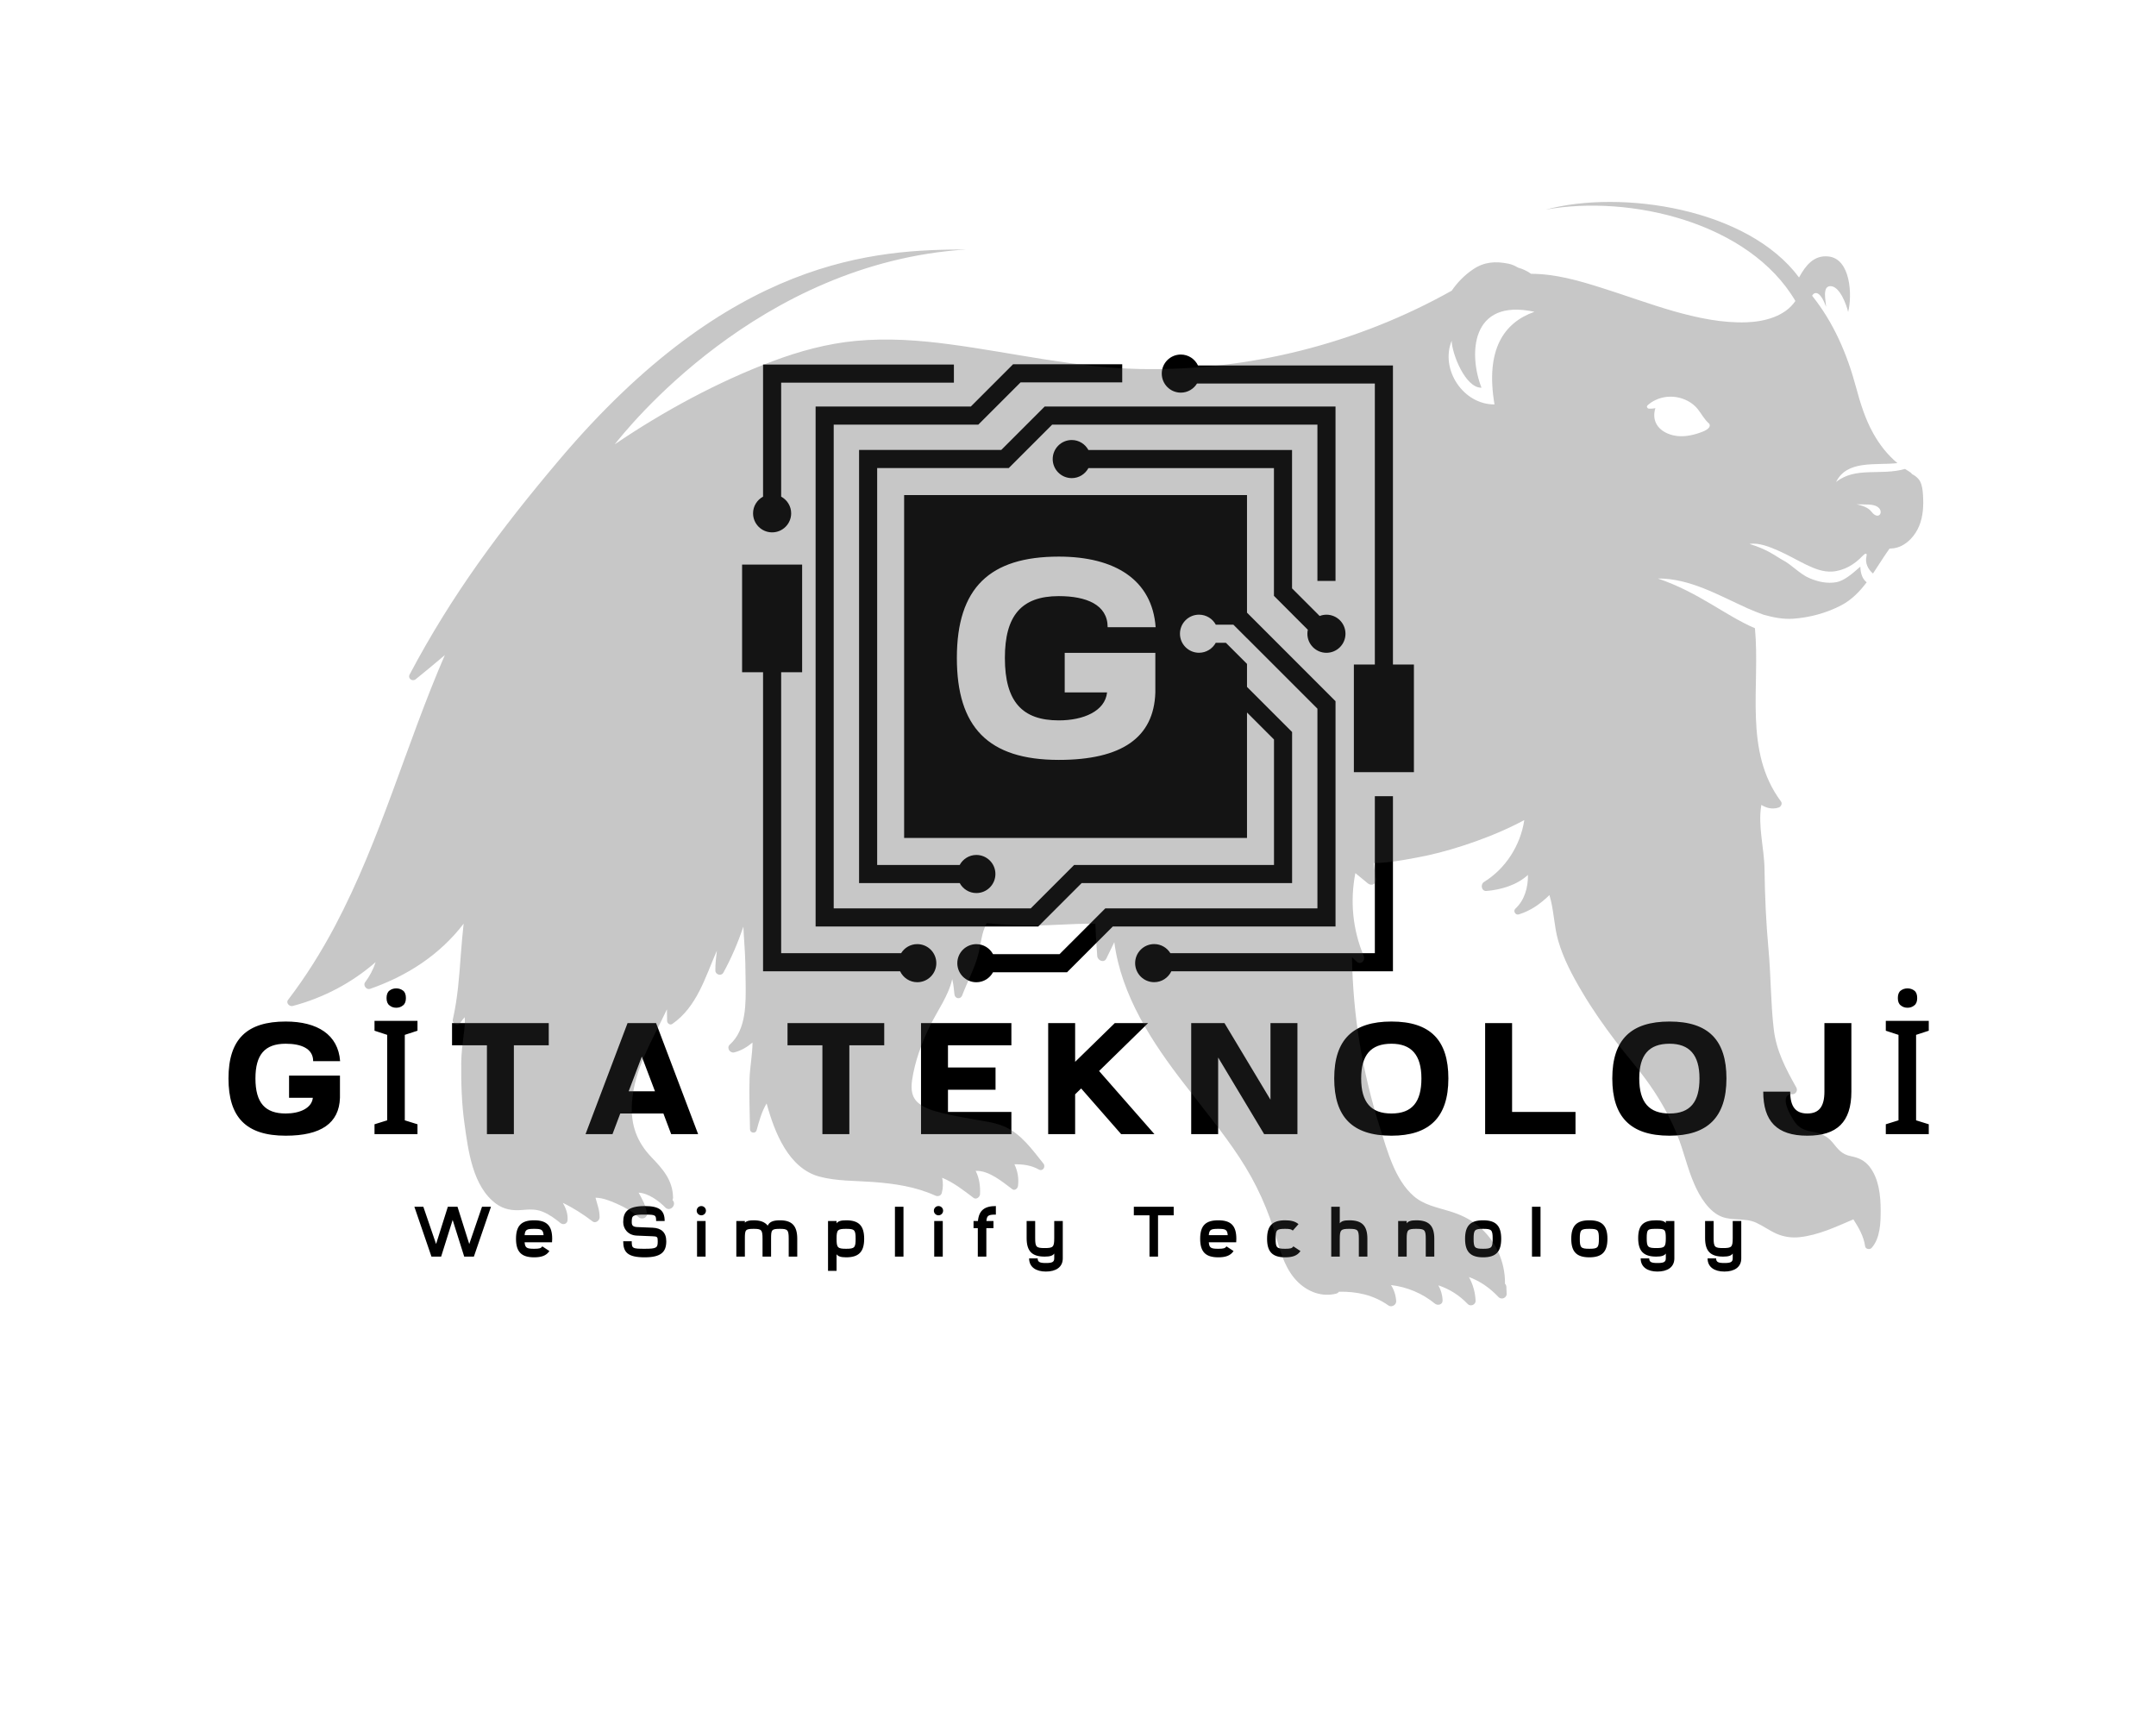 <?xml version="1.0" encoding="UTF-8" standalone="no" ?>
<!DOCTYPE svg PUBLIC "-//W3C//DTD SVG 1.1//EN" "http://www.w3.org/Graphics/SVG/1.1/DTD/svg11.dtd">
<svg xmlns="http://www.w3.org/2000/svg" xmlns:xlink="http://www.w3.org/1999/xlink" version="1.1" width="1280" height="1024" viewBox="0 0 1280 1024" xml:space="preserve">
<desc>Created with Fabric.js 5.3.0</desc>
<defs>
</defs>
<g transform="matrix(1 0 0 1 640 512)" id="background-logo"  >
<rect style="stroke: none; stroke-width: 0; stroke-dasharray: none; stroke-linecap: butt; stroke-dashoffset: 0; stroke-linejoin: miter; stroke-miterlimit: 4; fill: rgb(255,255,255); fill-rule: nonzero; opacity: 1;"  paint-order="stroke"  x="-640" y="-512" rx="0" ry="0" width="1280" height="1024" />
</g>
<g transform="matrix(2.554 0 0 2.554 640 396.765)" id="logo-logo"  >
<g style=""  paint-order="stroke"   >
		<g transform="matrix(1.196 0 0 1.196 -52.191 -51.113)"  >
<path style="stroke: none; stroke-width: 1; stroke-dasharray: none; stroke-linecap: butt; stroke-dashoffset: 0; stroke-linejoin: miter; stroke-miterlimit: 4; fill: rgb(0,0,0); fill-rule: nonzero; opacity: 1;"  paint-order="stroke"  transform=" translate(-100.288, -101.25)" d="M 82.714 84.946 L 82.714 110.612 C 81.562 111.24 80.771 112.447 80.771 113.851 C 80.771 115.896 82.429 117.554 84.473 117.554 C 86.518 117.554 88.176 115.896 88.176 113.851 C 88.176 112.447 87.385 111.24 86.232 110.612 L 86.232 88.464 L 119.805 88.464 L 119.805 84.946 L 82.714 84.946 z" stroke-linecap="round" />
</g>
		<g transform="matrix(1.196 0 0 1.196 -55.508 24.41)"  >
<path style="stroke: none; stroke-width: 1; stroke-dasharray: none; stroke-linecap: butt; stroke-dashoffset: 0; stroke-linejoin: miter; stroke-miterlimit: 4; fill: rgb(0,0,0); fill-rule: nonzero; opacity: 1;"  paint-order="stroke"  transform=" translate(-97.514, -164.416)" d="M 112.687 197.592 C 111.354 197.592 110.196 198.303 109.544 199.359 L 86.232 199.359 L 86.232 144.759 L 90.308 144.759 L 90.308 123.834 L 78.638 123.834 L 78.638 144.759 L 82.714 144.759 L 82.714 202.877 L 109.352 202.877 C 109.946 204.127 111.211 204.997 112.687 204.997 C 114.732 204.997 116.389 203.34 116.389 201.295 C 116.389 199.25 114.732 197.592 112.687 197.592 z" stroke-linecap="round" />
</g>
		<g transform="matrix(1.196 0 0 1.196 48.778 -24.41)"  >
<path style="stroke: none; stroke-width: 1; stroke-dasharray: none; stroke-linecap: butt; stroke-dashoffset: 0; stroke-linejoin: miter; stroke-miterlimit: 4; fill: rgb(0,0,0); fill-rule: nonzero; opacity: 1;"  paint-order="stroke"  transform=" translate(-184.736, -123.584)" d="M 205.164 143.241 L 205.164 85.123 L 167.27 85.123 C 166.675 83.873 165.411 83.003 163.935 83.003 C 161.89 83.003 160.232 84.66 160.232 86.705 C 160.232 88.75 161.89 90.408 163.935 90.408 C 165.267 90.408 166.426 89.697 167.078 88.641 L 201.646 88.641 L 201.646 143.241 L 197.57 143.241 L 197.57 164.166 L 209.24 164.166 L 209.24 143.241 L 205.164 143.241 z" stroke-linecap="round" />
</g>
		<g transform="matrix(1.196 0 0 1.196 28.149 -28.35)"  >
<path style="stroke: none; stroke-width: 1; stroke-dasharray: none; stroke-linecap: butt; stroke-dashoffset: 0; stroke-linejoin: miter; stroke-miterlimit: 4; fill: rgb(0,0,0); fill-rule: nonzero; opacity: 1;"  paint-order="stroke"  transform=" translate(-167.483, -120.289)" d="M 182.031 129.902 L 188.615 136.486 C 188.561 136.737 188.53 136.996 188.53 137.263 C 188.53 139.307 190.188 140.965 192.233 140.965 C 194.277 140.965 195.935 139.307 195.935 137.263 C 195.935 135.218 194.277 133.56 192.233 133.56 C 191.767 133.56 191.327 133.656 190.916 133.812 L 185.549 128.445 L 185.549 101.557 L 145.971 101.557 C 145.344 100.404 144.137 99.613 142.732 99.613 C 140.688 99.613 139.03 101.271 139.03 103.316 C 139.03 105.36 140.688 107.018 142.732 107.018 C 144.137 107.018 145.344 106.227 145.971 105.075 L 182.031 105.075 L 182.031 129.902 z" stroke-linecap="round" />
</g>
		<g transform="matrix(1.196 0 0 1.196 43.247 51.321)"  >
<path style="stroke: none; stroke-width: 1; stroke-dasharray: none; stroke-linecap: butt; stroke-dashoffset: 0; stroke-linejoin: miter; stroke-miterlimit: 4; fill: rgb(0,0,0); fill-rule: nonzero; opacity: 1;"  paint-order="stroke"  transform=" translate(-180.11, -186.924)" d="M 201.646 199.359 L 161.901 199.359 C 161.249 198.303 160.09 197.592 158.758 197.592 C 156.713 197.592 155.056 199.25 155.056 201.295 C 155.056 203.34 156.713 204.997 158.758 204.997 C 160.234 204.997 161.498 204.127 162.093 202.877 L 205.164 202.877 L 205.164 168.85 L 201.646 168.85 L 201.646 199.359 z" stroke-linecap="round" />
</g>
		<g transform="matrix(1.196 0 0 1.196 4.484 -4.32)"  >
<path style="stroke: none; stroke-width: 1; stroke-dasharray: none; stroke-linecap: butt; stroke-dashoffset: 0; stroke-linejoin: miter; stroke-miterlimit: 4; fill: rgb(0,0,0); fill-rule: nonzero; opacity: 1;"  paint-order="stroke"  transform=" translate(-147.689, -140.387)" d="M 190.473 127.001 L 193.991 127.001 L 193.991 93.111 L 137.463 93.111 L 129.02 101.553 L 101.388 101.553 L 101.388 185.721 L 120.947 185.721 C 121.575 186.872 122.781 187.662 124.185 187.662 C 126.23 187.662 127.888 186.005 127.888 183.96 C 127.888 181.915 126.23 180.258 124.185 180.258 C 122.78 180.258 121.573 181.049 120.945 182.203 L 104.906 182.203 L 104.906 105.071 L 130.477 105.071 L 138.92 96.629 L 190.473 96.628 L 190.473 127.001 z" stroke-linecap="round" />
</g>
		<g transform="matrix(1.196 0 0 1.196 -0.566 1.134)"  >
<path style="stroke: none; stroke-width: 1; stroke-dasharray: none; stroke-linecap: butt; stroke-dashoffset: 0; stroke-linejoin: miter; stroke-miterlimit: 4; fill: rgb(0,0,0); fill-rule: nonzero; opacity: 1;"  paint-order="stroke"  transform=" translate(-143.466, -144.949)" d="M 176.787 133.172 L 176.787 110.318 L 110.146 110.318 L 110.146 176.959 L 176.787 176.959 L 176.787 152.577 L 182.033 157.823 L 182.033 182.204 L 143.192 182.204 L 134.749 190.647 L 96.458 190.647 L 96.458 96.63 L 124.565 96.63 L 132.777 88.418 L 152.535 88.418 L 152.535 84.9 L 131.32 84.9 L 123.108 93.112 L 92.941 93.112 L 92.941 194.165 L 136.207 194.165 L 144.649 185.722 L 185.551 185.722 L 185.551 156.366 L 176.787 147.602 L 176.787 143.132 L 172.678 139.023 L 170.715 139.023 C 170.089 140.177 168.865 140.965 167.458 140.965 C 165.418 140.965 163.757 139.305 163.757 137.264 C 163.757 135.217 165.418 133.564 167.458 133.564 C 168.865 133.564 170.096 134.351 170.722 135.505 L 174.135 135.505 L 176.787 138.158 L 176.787 138.147 L 190.474 151.834 L 190.474 190.644 L 149.247 190.644 L 140.355 199.536 L 127.424 199.536 C 126.797 198.384 125.59 197.592 124.185 197.592 C 122.14 197.592 120.483 199.25 120.483 201.295 C 120.483 203.34 122.14 204.997 124.185 204.997 C 125.59 204.997 126.797 204.206 127.424 203.054 L 141.813 203.054 L 150.704 194.162 L 193.992 194.162 L 193.992 150.377 L 176.787 133.172 z" stroke-linecap="round" />
</g>
		<g transform="matrix(1.196 0 0 1.196 -0.565 -0.432)"  >
<polygon style="stroke: none; stroke-width: 1; stroke-dasharray: none; stroke-linecap: butt; stroke-dashoffset: 0; stroke-linejoin: miter; stroke-miterlimit: 4; fill: rgb(0,0,0); fill-rule: nonzero; opacity: 1;"  paint-order="stroke"  points="27.52,-27.52 27.52,-24.98 -24.452,-24.98 -24.452,27.52 -27.52,27.52 -27.52,-27.52 " />
</g>
</g>
</g>
<g transform="matrix(1.921 0 0 1.921 640.375 630.454)" id="text-logo"  >
<g style=""  paint-order="stroke"   >
		<g transform="matrix(1 0 0 1 0 0)" id="text-logo-path-0"  >
<path style="stroke: none; stroke-width: 0; stroke-dasharray: none; stroke-linecap: butt; stroke-dashoffset: 0; stroke-linejoin: miter; stroke-miterlimit: 4; fill: rgb(0,0,0); fill-rule: nonzero; opacity: 1;"  paint-order="stroke"  transform=" translate(-265.19, 22.27)" d="M 20.14 0.49 C 31.07 0.49 36.65 -3.38 36.9 -11.22 L 36.9 -18.08 L 21.17 -18.08 L 21.17 -11.22 L 28.52 -11.22 C 28.18 -7.99 24.45 -6.37 20.14 -6.37 C 13.82 -6.37 10.78 -9.6 10.78 -17.2 C 10.78 -24.5 13.62 -27.93 20.14 -27.93 C 24.89 -27.93 28.62 -26.46 28.62 -22.54 L 36.95 -22.54 C 36.36 -30.72 29.94 -34.79 20.14 -34.79 C 8.18 -34.79 2.45 -29.4 2.45 -17.2 C 2.45 -5.24 7.84 0.49 20.14 0.49 Z M 60.86 -3.04 L 60.86 0 L 47.58 0 L 47.58 -3.04 L 51.5 -4.26 L 51.5 -30.67 L 47.58 -31.95 L 47.58 -34.99 L 60.86 -34.99 L 60.86 -31.95 L 56.94 -30.67 L 56.94 -4.26 L 60.86 -3.04 Z M 54.29 -45.03 L 54.29 -45.03 C 55.13 -45.03 55.81 -44.79 56.4 -44.34 C 56.99 -43.9 57.28 -43.12 57.28 -42.04 L 57.28 -42.04 C 57.28 -41.01 56.99 -40.23 56.4 -39.79 C 55.81 -39.3 55.13 -39.05 54.29 -39.05 L 54.29 -39.05 C 53.46 -39.05 52.77 -39.3 52.19 -39.79 C 51.6 -40.23 51.3 -41.01 51.3 -42.04 L 51.3 -42.04 C 51.3 -43.12 51.6 -43.9 52.19 -44.34 C 52.77 -44.79 53.46 -45.03 54.29 -45.03 Z M 82.32 0 L 90.65 0 L 90.65 -27.44 L 101.43 -27.44 L 101.43 -34.3 L 71.54 -34.3 L 71.54 -27.44 L 82.32 -27.44 Z M 139.26 0 L 147.59 0 L 134.6 -34.3 L 125.78 -34.3 L 112.8 0 L 121.13 0 L 123.53 -6.37 L 136.86 -6.37 Z M 126.13 -13.23 L 130.19 -23.96 L 134.26 -13.23 Z M 186 0 L 194.33 0 L 194.33 -27.44 L 205.11 -27.44 L 205.11 -34.3 L 175.22 -34.3 L 175.22 -27.44 L 186 -27.44 Z M 216.48 0 L 244.41 0 L 244.41 -6.86 L 224.81 -6.86 L 224.81 -13.72 L 239.51 -13.72 L 239.51 -20.58 L 224.81 -20.58 L 224.81 -27.44 L 244.41 -27.44 L 244.41 -34.3 L 216.48 -34.3 Z M 255.78 0 L 264.11 0 L 264.11 -12.3 L 265.97 -14.11 L 278.32 0 L 288.61 0 L 271.51 -19.5 L 286.65 -34.3 L 276.36 -34.3 L 264.11 -22.34 L 264.11 -34.3 L 255.78 -34.3 Z M 322.52 0 L 332.81 0 L 332.81 -34.3 L 324.48 -34.3 L 324.48 -10.63 L 310.27 -34.3 L 299.98 -34.3 L 299.98 0 L 308.31 0 L 308.31 -23.67 Z M 361.87 0.49 C 373.58 0.49 379.46 -5.19 379.46 -17.2 C 379.46 -28.96 373.97 -34.79 361.87 -34.79 C 350.06 -34.79 344.18 -29.3 344.18 -17.2 C 344.18 -5.39 349.71 0.49 361.87 0.49 Z M 352.51 -17.2 C 352.51 -24.4 355.45 -27.93 361.87 -27.93 C 367.99 -27.93 371.13 -24.5 371.13 -17.2 C 371.13 -9.95 368.28 -6.37 361.87 -6.37 C 355.59 -6.37 352.51 -9.75 352.51 -17.2 Z M 390.82 0 L 418.75 0 L 418.75 -6.86 L 399.15 -6.86 L 399.15 -34.3 L 390.82 -34.3 Z M 447.81 0.49 C 459.52 0.49 465.4 -5.19 465.4 -17.2 C 465.4 -28.96 459.91 -34.79 447.81 -34.79 C 436 -34.79 430.12 -29.3 430.12 -17.2 C 430.12 -5.39 435.66 0.49 447.81 0.49 Z M 438.45 -17.2 C 438.45 -24.4 441.39 -27.93 447.81 -27.93 C 453.94 -27.93 457.07 -24.5 457.07 -17.2 C 457.07 -9.95 454.23 -6.37 447.81 -6.37 C 441.54 -6.37 438.45 -9.75 438.45 -17.2 Z M 490.39 0.49 C 499.56 0.49 504.01 -3.72 504.01 -13.13 L 504.01 -34.3 L 495.68 -34.3 L 495.68 -13.13 C 495.68 -8.58 494.07 -6.37 490.39 -6.37 C 486.82 -6.37 485.1 -8.43 485.1 -13.13 L 476.77 -13.13 C 476.77 -3.97 480.98 0.49 490.39 0.49 Z M 527.93 -3.04 L 527.93 0 L 514.65 0 L 514.65 -3.04 L 518.57 -4.26 L 518.57 -30.67 L 514.65 -31.95 L 514.65 -34.99 L 527.93 -34.99 L 527.93 -31.95 L 524.01 -30.67 L 524.01 -4.26 L 527.93 -3.04 Z M 521.36 -45.03 L 521.36 -45.03 C 522.19 -45.03 522.88 -44.79 523.47 -44.34 C 524.06 -43.9 524.35 -43.12 524.35 -42.04 L 524.35 -42.04 C 524.35 -41.01 524.06 -40.23 523.47 -39.79 C 522.88 -39.3 522.19 -39.05 521.36 -39.05 L 521.36 -39.05 C 520.53 -39.05 519.84 -39.3 519.25 -39.79 C 518.66 -40.23 518.37 -41.01 518.37 -42.04 L 518.37 -42.04 C 518.37 -43.12 518.66 -43.9 519.25 -44.34 C 519.84 -44.79 520.53 -45.03 521.36 -45.03 Z" stroke-linecap="round" />
</g>
</g>
</g>
<g transform="matrix(1.921 0 0 1.921 639.894 735.385)" id="tagline-62a9f793-84fd-4093-a15c-9d71108860ea-logo"  >
<g style=""  paint-order="stroke"   >
		<g transform="matrix(1 0 0 1 -5.684342e-14 0)" id="tagline-62a9f793-84fd-4093-a15c-9d71108860ea-logo-path-0"  >
<path style="stroke: none; stroke-width: 0; stroke-dasharray: none; stroke-linecap: butt; stroke-dashoffset: 0; stroke-linejoin: miter; stroke-miterlimit: 4; fill: rgb(0,0,0); fill-rule: nonzero; opacity: 1;"  paint-order="stroke"  transform=" translate(-205.77, 5.5)" d="M 6.01 0 L 9 0 L 12.56 -11.33 L 16.13 0 L 19.12 0 L 24.4 -15.4 L 21.63 -15.4 L 17.69 -3.89 L 14.06 -15.4 L 11.07 -15.4 L 7.44 -3.89 L 3.5 -15.4 L 0.73 -15.4 Z M 32.14 -5.5 C 32.14 -1.47 33.81 0.22 37.73 0.22 C 39.89 0.22 41.49 -0.24 42.46 -1.72 L 40.26 -3.17 C 39.86 -2.57 39.38 -2.42 37.73 -2.42 C 35.51 -2.42 34.94 -2.68 34.8 -4.42 L 43.27 -4.42 C 43.3 -4.77 43.32 -5.1 43.32 -5.5 C 43.32 -9.61 41.6 -11.22 37.73 -11.22 C 33.86 -11.22 32.14 -9.61 32.14 -5.5 Z M 34.8 -6.62 C 34.94 -8.36 35.51 -8.58 37.73 -8.58 C 39.95 -8.58 40.52 -8.36 40.66 -6.62 Z M 75.44 -11 L 78.08 -11 C 78.08 -14.3 76.43 -15.62 71.94 -15.62 C 66.59 -15.62 65.27 -13.75 65.27 -10.65 C 65.27 -8.67 66.66 -6.62 69.45 -6.49 L 74.27 -6.29 C 75.81 -6.23 75.94 -6.12 75.94 -4.75 C 75.94 -2.73 75.64 -2.42 71.92 -2.42 C 68.05 -2.42 67.91 -2.55 67.91 -4.75 L 65.27 -4.75 C 65.27 -1.32 66.68 0.22 71.92 0.22 C 77 0.22 78.58 -1.45 78.58 -4.75 C 78.58 -7.48 77.04 -8.82 74.4 -8.93 L 69.59 -9.13 C 68.22 -9.2 67.91 -9.68 67.91 -10.65 C 67.91 -12.69 68.13 -12.98 71.94 -12.98 C 75.28 -12.98 75.44 -12.85 75.44 -11 Z M 89.41 -12.76 C 90.2 -12.76 90.84 -13.4 90.84 -14.19 C 90.84 -14.98 90.2 -15.62 89.41 -15.62 C 88.62 -15.62 87.98 -14.98 87.98 -14.19 C 87.98 -13.4 88.62 -12.76 89.41 -12.76 Z M 88.09 0 L 90.73 0 L 90.73 -11 L 88.09 -11 Z M 108.33 -5.5 L 108.33 0 L 110.97 0 L 110.97 -5.5 C 110.97 -8.27 111.08 -8.58 113.7 -8.58 C 116.09 -8.58 116.42 -8.27 116.42 -5.5 L 116.42 0 L 119.06 0 L 119.06 -5.5 C 119.06 -9.61 117.35 -11.22 113.7 -11.22 C 111.54 -11.22 110.46 -10.71 109.93 -9.57 C 109.05 -10.71 107.62 -11.22 105.6 -11.22 C 104.13 -11.22 103.31 -10.98 102.87 -10.47 L 102.87 -11 L 100.23 -11 L 100.23 0 L 102.87 0 L 102.87 -5.5 C 102.87 -8.27 102.98 -8.58 105.6 -8.58 C 108 -8.58 108.33 -8.27 108.33 -5.5 Z M 134.16 0.22 C 138.07 0.22 139.74 -1.47 139.74 -5.5 C 139.74 -9.61 138.03 -11.22 134.16 -11.22 C 132.51 -11.22 131.65 -10.93 131.21 -10.27 L 131.21 -11 L 128.57 -11 L 128.57 4.4 L 131.21 4.4 L 131.21 -0.73 C 131.65 -0.09 132.51 0.22 134.16 0.22 Z M 131.21 -5.5 C 131.21 -8.27 131.54 -8.58 134.16 -8.58 C 136.77 -8.58 137.1 -8.27 137.1 -5.5 C 137.1 -2.77 136.77 -2.42 134.16 -2.42 C 131.54 -2.42 131.21 -2.77 131.21 -5.5 Z M 151.89 0 L 151.89 -15.4 L 149.25 -15.4 L 149.25 0 Z M 162.71 -12.76 C 163.5 -12.76 164.14 -13.4 164.14 -14.19 C 164.14 -14.98 163.5 -15.62 162.71 -15.62 C 161.92 -15.62 161.28 -14.98 161.28 -14.19 C 161.28 -13.4 161.92 -12.76 162.71 -12.76 Z M 161.39 0 L 164.03 0 L 164.03 -11 L 161.39 -11 Z M 173.54 -8.8 L 174.86 -8.8 L 174.86 0 L 177.5 0 L 177.5 -8.8 L 179.7 -8.8 L 179.7 -11 L 177.52 -11 C 177.65 -12.76 178.22 -12.98 180.44 -12.98 L 180.44 -15.62 C 176.95 -15.62 175.21 -14.3 174.9 -11 L 173.54 -11 Z M 192.59 -5.72 L 192.59 -11 L 189.95 -11 L 189.95 -5.72 C 189.95 -1.61 191.66 0 195.54 0 C 197.19 0 198.04 -0.29 198.48 -0.95 L 198.48 0.55 C 198.48 1.72 197.76 1.98 195.91 1.98 C 194.08 1.98 193.36 1.72 193.36 0.55 L 190.72 0.55 C 190.72 3.3 192.92 4.62 195.91 4.62 C 198.92 4.62 201.12 3.32 201.12 0.55 L 201.12 -11 L 198.48 -11 L 198.48 -5.72 C 198.48 -2.95 198.15 -2.64 195.54 -2.64 C 192.92 -2.64 192.59 -2.95 192.59 -5.72 Z M 230.56 0 L 230.56 -12.76 L 235.4 -12.76 L 235.4 -15.4 L 223.08 -15.4 L 223.08 -12.76 L 227.92 -12.76 L 227.92 0 Z M 243.58 -5.5 C 243.58 -1.47 245.26 0.22 249.17 0.22 C 251.33 0.22 252.93 -0.24 253.9 -1.72 L 251.7 -3.17 C 251.31 -2.57 250.82 -2.42 249.17 -2.42 C 246.95 -2.42 246.38 -2.68 246.25 -4.42 L 254.72 -4.42 C 254.74 -4.77 254.76 -5.1 254.76 -5.5 C 254.76 -9.61 253.04 -11.22 249.17 -11.22 C 245.3 -11.22 243.58 -9.61 243.58 -5.5 Z M 246.25 -6.62 C 246.38 -8.36 246.95 -8.58 249.17 -8.58 C 251.39 -8.58 251.97 -8.36 252.1 -6.62 Z M 274.58 -1.72 L 272.38 -3.17 C 271.99 -2.57 271.5 -2.42 269.85 -2.42 C 267.23 -2.42 266.9 -2.77 266.9 -5.5 C 266.9 -8.27 267.23 -8.58 269.85 -8.58 C 271.22 -8.58 271.77 -8.45 272.21 -8.05 L 273.97 -10.03 C 272.98 -10.91 271.59 -11.22 269.85 -11.22 C 265.98 -11.22 264.26 -9.61 264.26 -5.5 C 264.26 -1.47 265.94 0.22 269.85 0.22 C 272.01 0.22 273.61 -0.24 274.58 -1.72 Z M 292.62 -5.5 L 292.62 0 L 295.26 0 L 295.26 -5.5 C 295.26 -9.61 293.55 -11.22 289.67 -11.22 C 288.02 -11.22 287.17 -10.93 286.73 -10.27 L 286.73 -15.4 L 284.09 -15.4 L 284.09 0 L 286.73 0 L 286.73 -5.5 C 286.73 -8.27 287.06 -8.58 289.67 -8.58 C 292.29 -8.58 292.62 -8.27 292.62 -5.5 Z M 313.3 -5.5 L 313.3 0 L 315.94 0 L 315.94 -5.5 C 315.94 -9.61 314.23 -11.22 310.35 -11.22 C 308.7 -11.22 307.85 -10.93 307.41 -10.27 L 307.41 -11 L 304.77 -11 L 304.77 0 L 307.41 0 L 307.41 -5.5 C 307.41 -8.27 307.74 -8.58 310.35 -8.58 C 312.97 -8.58 313.3 -8.27 313.3 -5.5 Z M 331.03 0.22 C 334.95 0.22 336.62 -1.47 336.62 -5.5 C 336.62 -9.61 334.91 -11.22 331.03 -11.22 C 327.16 -11.22 325.45 -9.61 325.45 -5.5 C 325.45 -1.47 327.12 0.22 331.03 0.22 Z M 328.09 -5.5 C 328.09 -8.27 328.42 -8.58 331.03 -8.58 C 333.65 -8.58 333.98 -8.27 333.98 -5.5 C 333.98 -2.77 333.65 -2.42 331.03 -2.42 C 328.42 -2.42 328.09 -2.77 328.09 -5.5 Z M 348.77 0 L 348.77 -15.4 L 346.13 -15.4 L 346.13 0 Z M 363.86 0.22 C 367.77 0.22 369.45 -1.47 369.45 -5.5 C 369.45 -9.61 367.73 -11.22 363.86 -11.22 C 359.99 -11.22 358.27 -9.61 358.27 -5.5 C 358.27 -1.47 359.94 0.22 363.86 0.22 Z M 360.91 -5.5 C 360.91 -8.27 361.24 -8.58 363.86 -8.58 C 366.48 -8.58 366.81 -8.27 366.81 -5.5 C 366.81 -2.77 366.48 -2.42 363.86 -2.42 C 361.24 -2.42 360.91 -2.77 360.91 -5.5 Z M 384.54 0 C 386.19 0 387.05 -0.31 387.49 -0.95 L 387.49 0.55 C 387.49 1.72 386.76 1.98 384.91 1.98 C 383.09 1.98 382.36 1.72 382.36 0.55 L 379.72 0.55 C 379.72 3.3 381.92 4.62 384.91 4.62 C 387.93 4.62 390.13 3.32 390.13 0.55 L 390.13 -11 L 387.49 -11 L 387.49 -10.36 C 387.05 -10.98 386.19 -11.22 384.54 -11.22 C 380.67 -11.22 378.95 -9.83 378.95 -5.72 C 378.95 -1.69 380.62 0 384.54 0 Z M 381.59 -5.72 C 381.59 -8.49 381.92 -8.58 384.54 -8.58 C 387.16 -8.58 387.49 -8.49 387.49 -5.72 C 387.49 -2.99 387.16 -2.64 384.54 -2.64 C 381.92 -2.64 381.59 -2.99 381.59 -5.72 Z M 402.27 -5.72 L 402.27 -11 L 399.63 -11 L 399.63 -5.72 C 399.63 -1.61 401.35 0 405.22 0 C 406.87 0 407.73 -0.29 408.17 -0.95 L 408.17 0.55 C 408.17 1.72 407.44 1.98 405.59 1.98 C 403.77 1.98 403.04 1.72 403.04 0.55 L 400.4 0.55 C 400.4 3.3 402.6 4.62 405.59 4.62 C 408.61 4.62 410.81 3.32 410.81 0.55 L 410.81 -11 L 408.17 -11 L 408.17 -5.72 C 408.17 -2.95 407.84 -2.64 405.22 -2.64 C 402.6 -2.64 402.27 -2.95 402.27 -5.72 Z" stroke-linecap="round" />
</g>
</g>
</g>
<g transform="matrix(1.921 0 0 1.921 627.086 390.754)" id="tagline-b9dabbc1-e1fd-4451-8d37-3e16a44c5515-logo"  >
<g style=""  paint-order="stroke"   >
		<g transform="matrix(1 0 0 1 0 0)" id="tagline-b9dabbc1-e1fd-4451-8d37-3e16a44c5515-logo-path-0"  >
<path style="stroke: none; stroke-width: 0; stroke-dasharray: none; stroke-linecap: butt; stroke-dashoffset: 0; stroke-linejoin: miter; stroke-miterlimit: 4; fill: rgb(255,255,255); fill-rule: nonzero; opacity: 1;"  paint-order="stroke"  transform=" translate(-35.075, 30.54)" d="M 35.86 0.87 C 55.32 0.87 65.27 -6.02 65.7 -19.98 L 65.7 -32.2 L 37.69 -32.2 L 37.69 -19.98 L 50.78 -19.98 C 50.17 -14.22 43.54 -11.34 35.86 -11.34 C 24.61 -11.34 19.2 -17.1 19.2 -30.63 C 19.2 -43.63 24.26 -49.74 35.86 -49.74 C 44.33 -49.74 50.96 -47.12 50.96 -40.14 L 65.79 -40.14 C 64.74 -54.71 53.31 -61.95 35.86 -61.95 C 14.57 -61.95 4.36 -52.35 4.36 -30.63 C 4.36 -9.34 13.96 0.87 35.86 0.87 Z" stroke-linecap="round" />
</g>
</g>
</g>
<g transform="matrix(3.885 0 0 3.885 656.187 447.656)" id="shape-e938ac1e-fbaa-4ebb-a937-c8318ce9594c"  >
<g style="opacity: 0.3;"  paint-order="stroke"   >
		<g transform="matrix(1 0 0 1 0 0)" id="path-01"  >
<path style="stroke: none; stroke-width: 1; stroke-dasharray: none; stroke-linecap: butt; stroke-dashoffset: 0; stroke-linejoin: miter; stroke-miterlimit: 4; fill: rgb(66,66,66); fill-rule: nonzero; opacity: 1;"  paint-order="stroke"  transform=" translate(-125, -84.372)" d="M 238.967 145.816 C 237.53 145.524 237.012 144.78 236.135 143.703 C 235.309 142.701 234.256 142.258 233.004 142.058 C 231.876 141.874 231.083 141.531 230.398 140.621 C 229.755 139.753 227.784 136.329 230.014 136.337 C 230.54 136.345 230.857 135.761 230.607 135.318 C 228.978 132.429 227.534 129.698 227.149 126.349 C 226.682 122.298 226.723 118.206 226.348 114.147 C 225.98 110.105 225.796 106.055 225.746 102.004 C 225.713 98.781 224.694 95.348 225.262 92.133 C 226.047 92.617 226.924 92.843 227.884 92.542 C 228.235 92.434 228.519 91.957 228.26 91.607 C 222.507 83.895 225.123 74.072 224.281 65.134 C 224.252 65.122 224.227 65.117 224.198 65.105 C 219.704 63.161 215.639 59.634 209.438 57.538 C 214.325 57.499 218.795 60.135 223.125 62.081 C 223.943 62.449 224.786 62.777 225.638 63.088 C 227.091 63.487 228.58 63.784 230.064 63.688 C 232.62 63.513 235.225 62.819 237.488 61.625 C 239.079 60.786 240.29 59.526 241.357 58.119 C 240.706 57.625 240.403 56.739 240.39 55.722 C 239.367 56.603 238.033 57.879 236.684 58.11 C 235.287 58.348 233.914 58.037 232.626 57.494 C 231.13 56.863 229.914 55.435 228.475 54.691 C 227.659 54.27 226.225 53.068 223.449 52.263 C 224.898 52.01 226.68 52.768 227.981 53.343 C 229.395 53.969 230.729 54.756 232.119 55.431 C 233.35 56.028 234.694 56.57 236.089 56.477 C 237.918 56.356 239.523 55.364 240.729 54.091 C 241.162 53.635 241.463 53.597 241.323 54.17 C 241.079 55.166 241.554 56.131 242.319 56.777 C 243.173 55.51 243.97 54.189 244.846 52.973 C 245.213 52.956 245.581 52.923 245.948 52.823 C 247.502 52.405 248.763 51.011 249.381 49.499 C 249.999 47.987 250.057 46.384 249.965 44.839 C 249.924 44.079 249.84 43.302 249.498 42.659 C 249.364 42.425 249.155 42.183 248.88 41.966 L 248.88 41.957 C 248.696 41.815 248.487 41.69 248.27 41.573 C 248.22 41.482 248.145 41.398 248.036 41.323 C 247.755 41.156 247.486 40.98 247.222 40.8 C 243.462 41.866 239.704 40.408 236.684 42.791 C 238.354 39.376 242.766 40.284 246.051 39.908 C 244.543 38.642 243.339 37.122 242.341 35.327 C 241.113 33.122 240.37 30.7 239.718 28.269 C 238.35 23.204 236.305 18.439 233.019 14.332 C 233.133 14.136 233.273 13.986 233.459 13.939 C 234.294 13.733 234.957 15.48 235.15 16.029 C 235.116 15.118 234.525 12.867 235.822 12.866 C 237.248 12.866 238.284 15.744 238.524 16.812 C 239.182 14.225 238.891 8.721 235.545 8.336 C 233.264 8.073 231.996 9.764 231.02 11.542 C 223.158 0.956 203.847 -1.923 192.297 1.177 C 205.197 -1.156 223.413 3.126 230.463 15.133 C 228.869 17.485 225.782 18.282 223.032 18.39 C 219.282 18.532 215.491 17.714 211.9 16.703 C 208.217 15.65 204.617 14.314 200.959 13.162 C 197.402 12.035 193.827 10.991 190.069 10.982 C 189.48 10.553 188.798 10.242 188.078 10.037 C 187.637 9.77 187.161 9.547 186.6 9.435 C 184.609 9.039 182.919 9.145 181.199 10.304 C 179.885 11.19 178.815 12.302 177.939 13.565 C 163.482 21.669 146.894 25.854 130.315 25.53 C 120.502 25.338 110.998 23.058 101.31 21.764 C 96.525 21.121 91.673 20.778 86.854 21.238 C 82.52 21.647 78.294 22.791 74.227 24.319 C 65.867 27.443 57.419 32.021 50.028 37.049 C 51.74 34.903 71.946 9.271 103.757 7.266 C 89.894 7.284 67.787 8.368 41.491 39.495 C 32.568 50.057 25.162 59.988 18.698 72.206 C 18.372 72.833 19.124 73.342 19.633 72.925 C 21.128 71.722 22.606 70.486 24.076 69.242 C 18.147 82.913 14.28 97.436 7.29 110.64 C 5.194 114.59 2.822 118.39 0.108 121.939 C -0.243 122.39 0.333 122.983 0.818 122.858 C 5.511 121.622 9.862 119.333 13.503 116.152 C 13.144 117.263 12.593 118.298 11.883 119.25 C 11.541 119.726 12.117 120.428 12.643 120.244 C 18.355 118.256 23.333 115.008 26.949 110.281 C 26.782 111.834 26.64 113.395 26.523 114.966 C 26.281 118.289 26.047 121.622 25.304 124.887 C 25.137 125.605 26.072 125.99 26.481 125.38 C 26.674 125.088 26.891 124.82 27.116 124.57 C 27.191 125.488 27.05 126.466 26.941 127.35 C 26.774 128.737 26.599 130.099 26.582 131.501 C 26.557 134.65 26.64 137.698 27.074 140.813 C 27.642 144.905 28.31 150.442 31.927 153.09 C 33.079 153.933 34.399 154.159 35.81 154.034 C 36.929 153.942 37.956 153.858 39.025 154.293 C 40.027 154.693 40.904 155.345 41.739 156.021 C 42.174 156.372 42.8 156.155 42.834 155.57 C 42.892 154.568 42.558 153.733 42.107 152.939 C 43.719 153.716 45.23 154.685 46.659 155.779 C 47.109 156.121 47.719 155.645 47.727 155.161 C 47.744 154.092 47.36 153.148 47.101 152.155 C 48.229 152.163 49.439 152.664 50.408 153.098 C 51.569 153.616 52.747 154.259 53.682 155.128 C 54.108 155.529 55.027 155.287 54.96 154.601 C 54.826 153.366 54.25 152.405 53.682 151.378 C 55.194 151.461 56.822 152.672 57.757 153.641 C 58.467 154.376 59.578 153.266 58.877 152.522 C 58.877 152.514 58.868 152.505 58.86 152.497 C 58.91 152.405 58.952 152.305 58.952 152.171 C 58.918 149.474 57.39 147.778 55.62 145.933 C 53.39 143.595 52.479 140.997 52.663 137.782 C 52.964 132.504 55.837 128.036 58.016 123.359 C 58.025 123.952 58.033 124.545 58.042 125.146 C 58.05 125.522 58.501 125.839 58.843 125.597 C 62.635 122.95 63.862 118.465 65.65 114.398 C 65.533 115.408 65.399 116.419 65.416 117.438 C 65.416 118.072 66.318 118.348 66.635 117.772 C 67.863 115.542 68.873 113.17 69.7 110.731 C 69.733 111.558 69.784 112.385 69.842 113.22 C 69.992 115.208 70.026 117.204 70.043 119.2 C 70.076 122.356 70.193 126.466 67.621 128.762 C 67.078 129.246 67.654 130.123 68.314 129.948 C 69.391 129.673 70.276 129.121 71.095 128.445 C 71.086 130.274 70.71 132.078 70.644 133.915 C 70.56 136.513 70.677 139.11 70.71 141.707 C 70.719 142.283 71.562 142.409 71.721 141.841 C 72.114 140.421 72.49 139.001 73.249 137.748 C 74.452 142.166 76.615 147.695 81.359 148.939 C 83.973 149.633 86.812 149.549 89.484 149.749 C 92.775 149.992 95.999 150.459 99.022 151.829 C 99.414 152.013 99.891 151.879 100.016 151.428 C 100.233 150.643 100.233 149.866 100.074 149.106 C 101.836 149.825 103.348 151.027 104.876 152.18 C 105.294 152.497 105.837 152.054 105.862 151.612 C 105.92 150.376 105.753 149.14 105.194 148.054 C 107.206 147.945 109.319 149.749 110.789 150.851 C 111.182 151.144 111.624 150.726 111.666 150.342 C 111.808 149.165 111.608 148.071 111.115 147.043 C 112.418 147.035 113.67 147.185 114.848 147.845 C 115.449 148.187 115.942 147.428 115.549 146.935 C 113.846 144.822 112.175 142.417 109.611 141.289 C 108.133 140.638 106.43 140.454 104.851 140.17 C 103.189 139.87 101.536 139.586 99.899 139.168 C 98.729 138.867 97.477 138.516 96.517 137.748 C 95.389 136.847 95.289 135.577 95.473 134.232 C 95.882 131.393 96.942 128.495 98.203 125.923 C 99.364 123.543 101.035 121.321 101.611 118.749 C 101.811 119.534 101.878 120.386 101.953 121.087 C 102.028 121.764 102.88 121.897 103.131 121.246 C 103.916 119.175 105.001 117.204 105.578 115.049 C 105.987 113.529 106.071 111.701 106.839 110.306 C 106.864 110.272 106.864 110.239 106.872 110.205 C 108.618 110.381 110.371 110.489 112.125 110.548 C 115.917 110.673 119.7 110.23 123.483 110.297 C 123.55 111.942 123.642 113.596 123.775 115.241 C 123.834 115.909 124.811 116.344 125.162 115.617 C 125.571 114.782 125.972 113.947 126.381 113.103 C 127.45 121.254 132.144 128.412 137.104 134.808 C 139.961 138.508 142.942 142.116 145.514 146.016 C 148.112 149.966 149.94 154.05 151.235 158.585 C 151.895 160.89 152.671 163.295 154.425 165.024 C 155.987 166.553 158.125 167.363 160.279 166.811 C 160.488 166.761 160.614 166.653 160.705 166.519 C 163.395 166.469 165.95 166.978 168.297 168.632 C 168.765 168.957 169.491 168.523 169.458 167.964 C 169.399 167.045 169.124 166.218 168.664 165.5 C 171.12 165.792 173.441 166.753 175.379 168.34 C 175.805 168.69 176.573 168.49 176.548 167.847 C 176.523 167.003 176.289 166.226 175.897 165.542 C 177.6 166.101 179.137 167.078 180.39 168.398 C 180.799 168.832 181.617 168.515 181.592 167.905 C 181.534 166.586 181.183 165.375 180.573 164.272 C 182.302 164.899 183.797 165.959 185.116 167.354 C 185.534 167.788 186.361 167.463 186.336 166.845 C 186.319 166.486 186.311 166.126 186.294 165.767 C 186.278 165.558 186.202 165.408 186.085 165.308 C 186.136 161.934 184.641 158.652 182.035 156.489 C 180.715 155.387 179.204 154.693 177.559 154.201 C 175.671 153.624 173.667 153.249 172.13 151.904 C 169.249 149.382 168.121 145.031 167.002 141.515 C 165.658 137.306 164.622 133.005 163.896 128.654 C 163.161 124.269 162.785 119.834 162.701 115.4 C 162.935 115.625 163.169 115.851 163.411 116.076 C 164.021 116.661 164.798 115.926 164.505 115.233 C 162.802 111.216 162.384 106.815 163.219 102.556 C 163.854 103.082 164.489 103.616 165.14 104.134 C 165.725 104.61 166.518 104.167 166.384 103.407 C 166.242 102.614 166.125 101.812 166.025 101.019 C 168.197 101.002 170.443 100.585 172.556 100.192 C 174.903 99.766 177.216 99.157 179.488 98.422 C 182.711 97.378 185.994 96.092 189.033 94.454 C 188.457 98.313 186.177 101.879 182.878 103.909 C 182.294 104.267 182.486 105.345 183.246 105.286 C 185.467 105.102 187.914 104.384 189.593 102.831 C 189.626 104.735 189.075 106.698 187.672 107.992 C 187.288 108.351 187.689 109.019 188.182 108.869 C 190.019 108.309 191.53 107.232 192.875 105.912 C 193.568 108.159 193.56 110.564 194.203 112.827 C 195.005 115.642 196.408 118.256 197.894 120.753 C 199.431 123.359 201.168 125.839 202.997 128.244 C 204.709 130.482 206.596 132.604 208.208 134.917 C 209.862 137.281 211.282 139.82 212.376 142.492 C 213.394 144.973 213.937 147.628 215.023 150.092 C 215.833 151.954 217.253 154.343 219.274 155.086 C 220.944 155.704 222.79 155.211 224.468 155.971 C 225.554 156.472 226.523 157.199 227.625 157.675 C 228.736 158.151 229.905 158.309 231.1 158.184 C 233.989 157.875 236.678 156.589 239.326 155.462 C 240.144 156.731 240.921 158.092 241.121 159.579 C 241.18 160.013 241.823 160.13 242.098 159.838 C 243.435 158.36 243.501 155.954 243.493 154.075 C 243.493 151.812 243.226 149.223 241.773 147.386 C 241.029 146.451 240.111 146.041 238.967 145.816 Z M 241.219 46.226 C 241.77 46.236 242.34 46.251 242.836 46.489 C 244.168 47.128 243.27 48.86 242.083 47.33 C 241.557 46.652 240.659 46.406 239.825 46.199 C 240.29 46.208 240.755 46.217 241.219 46.226 Z M 184.482 30.941 C 179.73 30.977 176.151 25.638 177.935 21.204 C 177.978 23.166 180.007 28.436 182.495 28.386 C 180.538 23.421 180.732 14.653 190.589 16.787 C 185.943 18.423 183.06 22.525 184.482 30.941 Z M 208.025 31.579 C 207.819 31.539 207.674 31.251 207.866 31.084 C 209.302 29.773 211.449 29.422 213.269 30.082 C 214.155 30.399 214.94 30.917 215.532 31.643 C 216.117 32.37 216.535 33.222 217.245 33.84 C 217.445 34.016 217.403 34.316 217.245 34.5 C 216.885 34.917 216.334 35.093 215.825 35.276 C 215.265 35.477 214.681 35.627 214.088 35.719 C 213.019 35.886 211.941 35.811 210.939 35.385 C 209.344 34.7 208.508 33.309 209.068 31.504 C 208.901 31.571 208.206 31.615 208.025 31.579 Z" stroke-linecap="round" />
</g>
</g>
</g>
</svg>